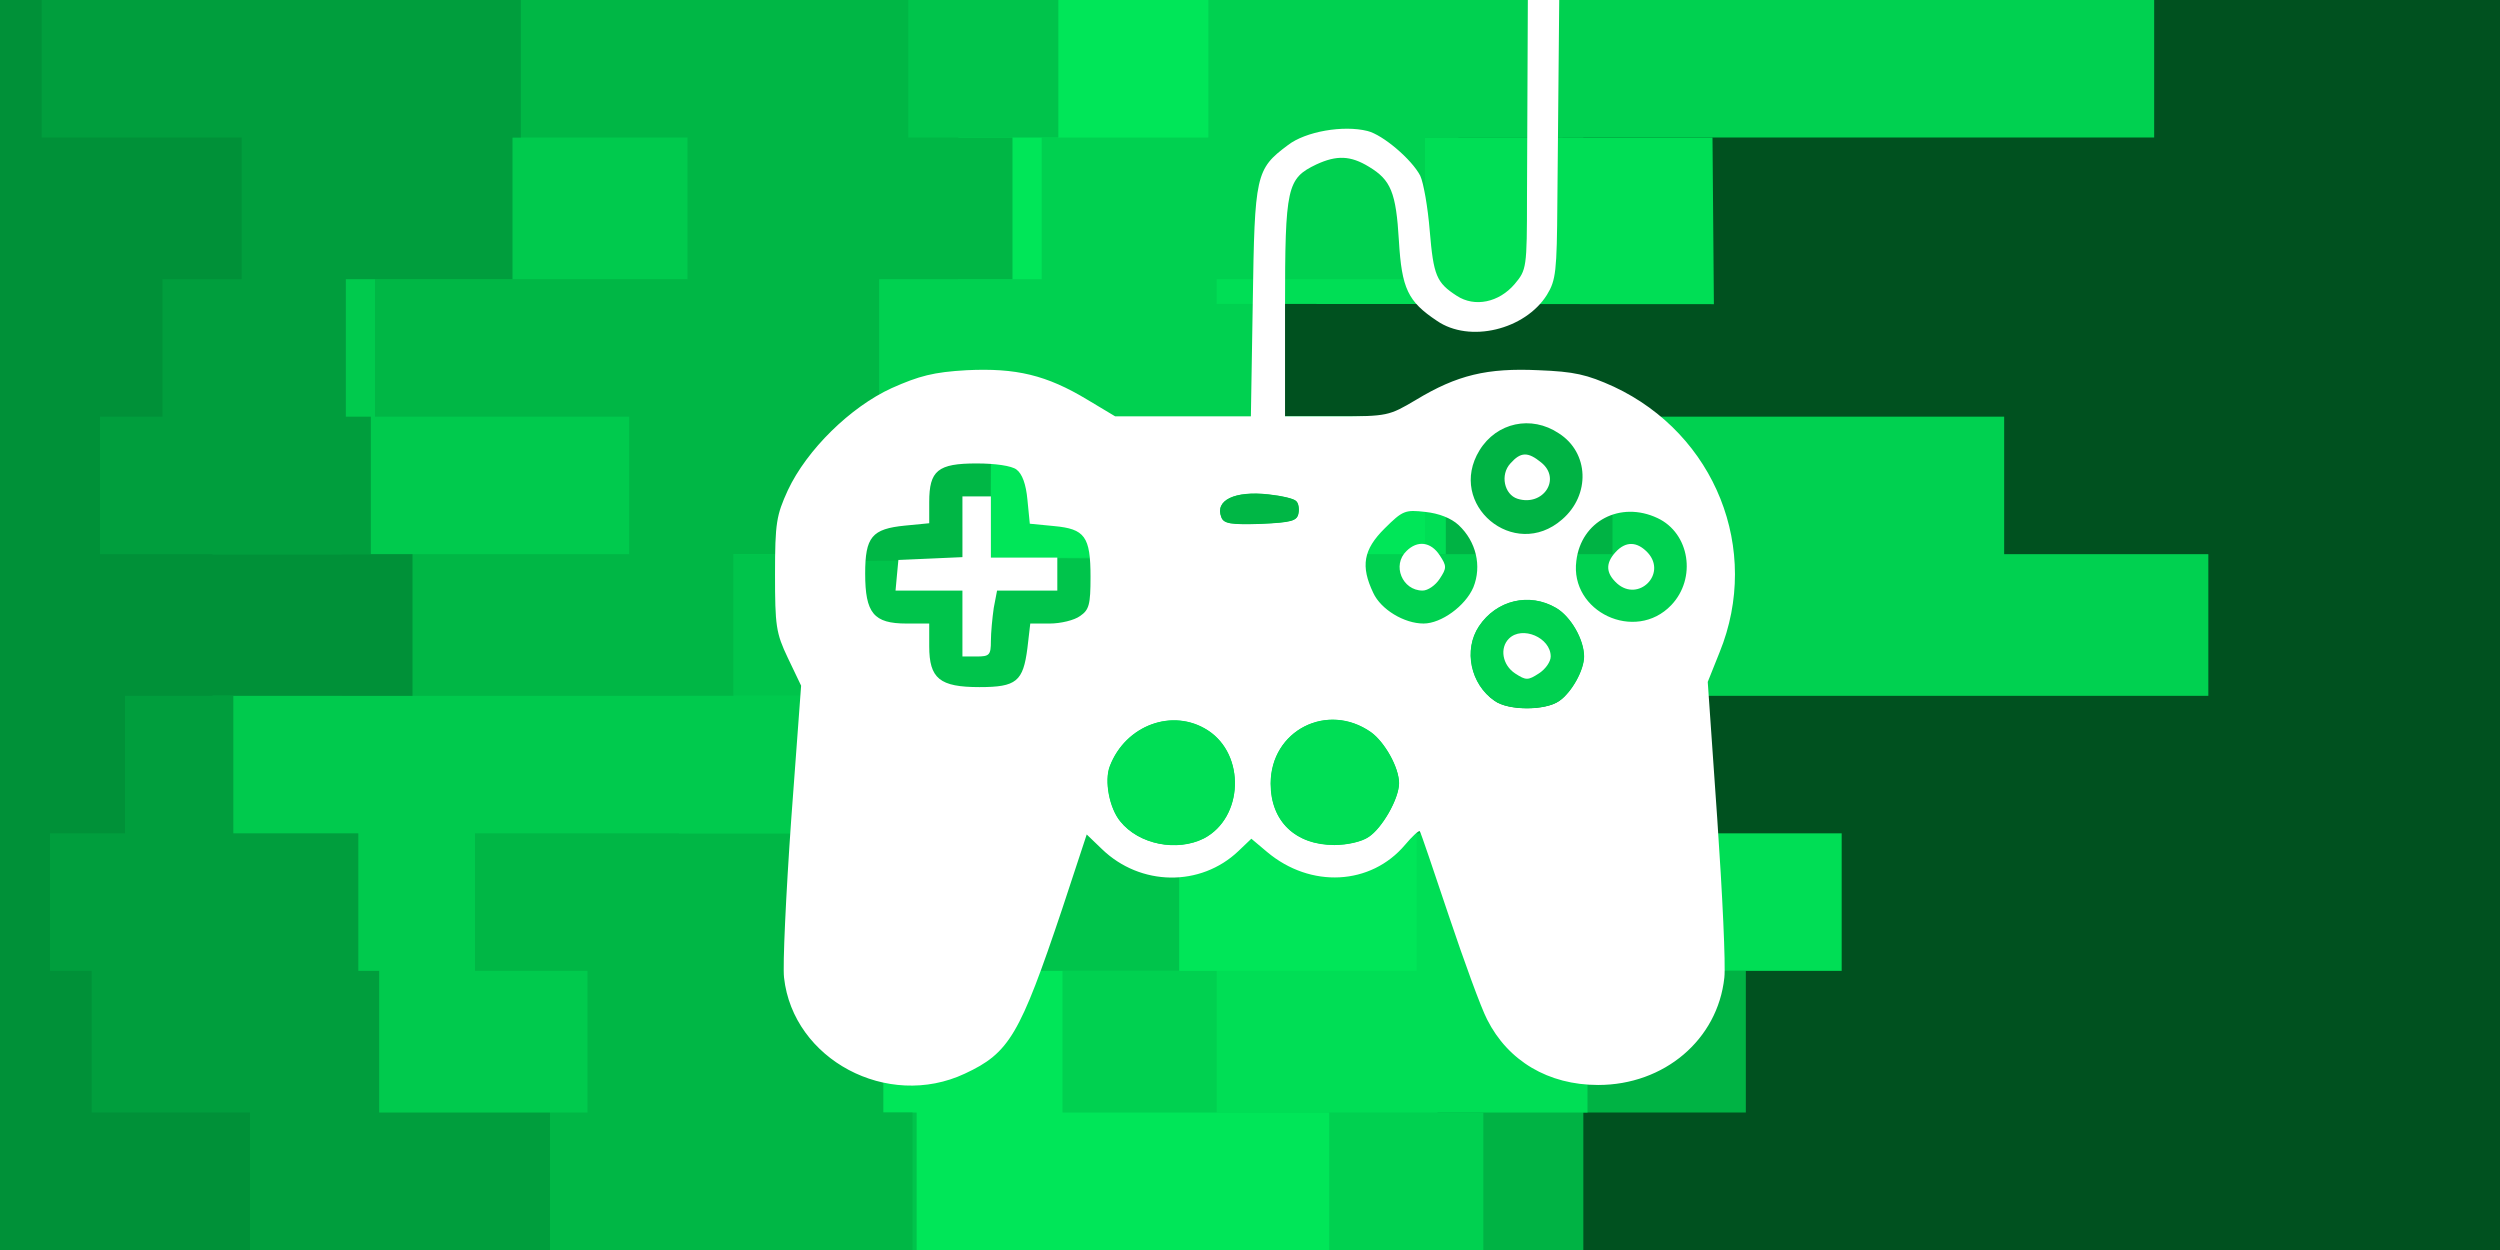 <svg xmlns="http://www.w3.org/2000/svg" width="600" height="300" viewBox="0 0 600 300"><path fill="#00511f" d="M0 300v-300h600v300z" style="fill-rule:nonzero;stroke:none;stroke-linecap:butt;stroke-linejoin:miter;stroke-miterlimit:10;stroke-dasharray:none;stroke-dashoffset:0"/><path fill="#00d150" d="M407 0h110v33h-167v34h-42v33h173v33h49v34h-253v33h-4v33h16v34h82v33h-371V0z" style="fill-rule:nonzero;stroke:none;stroke-linecap:butt;stroke-linejoin:miter;stroke-miterlimit:10;stroke-dasharray:none;stroke-dashoffset:0"/><path fill="#00b344" d="M420 0h-79v33h34v34h-104v33h116v33h-91v34h53v33h58v33h12v34h-39v33h-380V0z" style="fill-rule:nonzero;stroke:none;stroke-linecap:butt;stroke-linejoin:miter;stroke-miterlimit:10;stroke-dasharray:none;stroke-dashoffset:0"/><path fill="#00de55" d="M296 0h14v33h101l.333 40-161-.082L250 100h97v33h-39v34h25v33h109v33h-61v34h-36v33h-345V0z" style="fill-rule:nonzero;stroke:none;stroke-linecap:butt;stroke-linejoin:miter;stroke-miterlimit:10;stroke-dasharray:none;stroke-dashoffset:0"/><path fill="#00d150" d="M347 0h33v33h-38v34h-50v33h44v33h-127v34h35v33h-41v33h89v34h64v33h-356V0z" style="fill-rule:nonzero;stroke:none;stroke-linecap:butt;stroke-linejoin:miter;stroke-miterlimit:10;stroke-dasharray:none;stroke-dashoffset:0"/><path fill="#00e658" d="M220 0h70v33h-40v34h-50v33h142v33h-63.583l-4.5.667-69.016.613L199.917 133h-44.917v34h50v33h135v33h-85v34h64v33h-319V0z" style="fill-rule:nonzero;stroke:none;stroke-linecap:butt;stroke-linejoin:miter;stroke-miterlimit:10;stroke-dasharray:none;stroke-dashoffset:0"/><path fill="#00c44b" d="M199 0h55v33h-24v34h-55v33h-40v33h65.417l36.137.863 33.641.192L276.25 133h16.75v34h-145v33h135v33h-147v34h84v33h-220V0z" style="fill-rule:nonzero;stroke:none;stroke-linecap:butt;stroke-linejoin:miter;stroke-miterlimit:10;stroke-dasharray:none;stroke-dashoffset:0"/><path fill="#00b745" d="M182 0h36v33h25v34h-32v33l26.868.284-.17 34.087-34.115.296-6.5-1.667H176v34h-13v33h80v33h-31v34h7v33H0V0z" style="fill-rule:nonzero;stroke:none;stroke-linecap:butt;stroke-linejoin:miter;stroke-miterlimit:10;stroke-dasharray:none;stroke-dashoffset:0"/><path fill="#00ca4d" d="M75 0h-5v33h95v34h-75v33h61v33h-69v34h112v33h-80v33h27v34h-9v33h-132V0z" style="fill-rule:nonzero;stroke:none;stroke-linecap:butt;stroke-linejoin:miter;stroke-miterlimit:10;stroke-dasharray:none;stroke-dashoffset:0"/><path fill="#009e3d" d="M99 0h26v33h-2v34h-40v33h6v33h-38v34h5v33h30v33h5v34h41v33h-132V0z" style="fill-rule:nonzero;stroke:none;stroke-linecap:butt;stroke-linejoin:miter;stroke-miterlimit:10;stroke-dasharray:none;stroke-dashoffset:0"/><path fill="#009138" d="M3 0h7v33h48v34h-19v33h-15v33h75v34h-69v33h-18v33h10v34h38v33h-60V0z" style="fill-rule:nonzero;stroke:none;stroke-linecap:butt;stroke-linejoin:miter;stroke-miterlimit:10;stroke-dasharray:none;stroke-dashoffset:0"/><g style="fill-rule:nonzero;stroke:none;stroke-linecap:butt;stroke-linejoin:miter;stroke-miterlimit:10;stroke-dasharray:none;stroke-dashoffset:0"><path fill="#fff" d="m366.734-12.354 7.657-6.677-.625 67.652c-.114 16.499-.342 18.646-2.505 22.149-5.238 8.363-18.559 11.64-26.416 6.215-6.946-4.633-8.426-7.684-9.109-19.211-.683-11.64-1.936-14.578-7.173-17.742-4.441-2.712-7.743-2.825-12.639-.565-7.059 3.39-7.515 5.311-7.515 34.354v26.105h12.411c12.183 0 12.525-.113 19.015-3.955 9.906-5.989 17.079-7.684 29.376-7.119 8.653.339 11.614 1.017 18.104 3.955 24.366 11.414 35.411 39.1 25.391 63.736l-2.847 7.119 2.277 32.772c1.252 18.081 2.05 35.258 1.708 38.196-1.594 14.917-14.46 25.766-30.287 25.766-11.955 0-21.634-5.763-26.644-15.708-1.48-2.825-5.579-14.126-9.223-24.975-3.644-10.849-6.718-20.002-6.946-20.228-.228-.226-1.822 1.243-3.53 3.277-8.198 9.719-22.658 10.51-33.134 1.695l-3.757-3.164-3.074 2.938c-9.109 8.702-23.569 8.476-32.792-.452l-3.644-3.503-5.921 17.968c-10.134 30.173-12.639 34.467-23.342 39.439-18.559 8.702-41.218-3.39-43.381-23.053-.342-2.938.455-19.889 1.708-37.744l2.391-32.32-3.188-6.667c-2.847-5.989-3.074-7.684-3.074-20.115 0-12.318.342-14.126 3.074-20.115 4.554-9.719 15.03-20.002 24.936-24.523 6.604-2.938 10.02-3.842 17.99-4.294 11.842-.565 19.129 1.13 29.035 7.119l6.604 3.955H300.211l.455-27.461c.455-30.512.683-31.868 8.426-37.631 4.213-3.277 13.322-4.859 19.129-3.39 3.644.904 10.589 6.78 12.639 10.736.797 1.695 1.822 7.571 2.277 13.222.911 10.736 1.594 12.431 6.49 15.595 4.327 2.825 10.134 1.582 13.891-2.825 2.847-3.39 2.96-3.842 2.96-20.906zm-11.642 120.416c-7.97 12.996 8.312 26.67 19.812 16.612 6.832-5.876 6.49-16.047-.797-20.68-6.604-4.407-14.916-2.599-19.015 4.068zm-120.693 3.164c-9.337 0-11.386 1.695-11.386 9.267v5.085l-5.807.565c-7.97.791-9.564 2.712-9.564 11.527 0 9.493 2.05 11.979 9.906 11.979h5.465v5.424c0 7.797 2.505 9.832 12.069 9.832 8.881 0 10.475-1.356 11.5-9.38l.683-5.876h4.668c2.619 0 5.921-.791 7.287-1.808 2.163-1.469 2.505-2.712 2.505-9.38 0-9.719-1.366-11.527-8.767-12.205l-5.807-.565-.569-5.763c-.342-3.729-1.252-6.215-2.619-7.232-1.139-.904-5.124-1.469-9.564-1.469zm70.025 7.458c-8.084-.904-12.866 1.356-11.272 5.424.569 1.582 2.277 1.808 9.45 1.582 7.401-.339 8.653-.678 8.995-2.486.228-1.13 0-2.486-.569-2.938-.455-.565-3.416-1.243-6.604-1.582zm37.688 4.181c-4.896-.565-5.465-.339-9.792 3.955-5.124 5.085-5.807 9.041-2.733 15.482 1.822 3.955 7.401 7.345 12.069 7.345 4.213 0 10.02-4.181 11.955-8.702 2.05-5.085.683-10.962-3.53-14.917-1.822-1.695-4.782-2.825-7.97-3.164zm36.208 11.753c-1.594 12.205 14.119 19.663 22.772 10.623 6.149-6.441 4.441-17.29-3.302-20.906-8.881-4.181-18.332.678-19.47 10.284zm-23.342 15.708c-3.757 5.65-2.05 13.9 3.757 17.855 3.302 2.373 12.183 2.373 15.485 0 2.96-2.034 5.921-7.345 5.921-10.623 0-4.068-3.188-9.606-6.718-11.64-6.376-3.729-14.233-1.921-18.446 4.407zm-88.584 33.563c-1.366 3.503-.114 10.058 2.505 13.222 4.441 5.537 13.549 7.345 20.04 4.068 9.45-4.972 10.02-20.002.911-25.879-8.426-5.424-19.698-1.243-23.455 8.589zm38.599 4.181c0 9.041 5.921 14.691 15.257 14.691 3.074 0 6.604-.791 8.198-1.921 3.188-2.034 7.287-9.154 7.287-12.883 0-3.729-3.416-9.832-6.718-12.205-10.475-7.345-24.025-.452-24.025 12.318z"/><path fill="#00b745" d="M311.077 120.257c.569.452.798 1.824.57 2.954-.342 1.808-1.639 2.191-9.04 2.53-7.173.226-8.935-.039-9.504-1.621-1.594-4.068 3.264-6.381 11.348-5.477 3.188.339 6.171 1.049 6.626 1.614z" data-paper-data="{&quot;noHover&quot;:false,&quot;origItem&quot;:[&quot;Path&quot;,{&quot;applyMatrix&quot;:true,&quot;segments&quot;:[[[608.84736,237.36965],[6.37623,0.67805],[-16.1683,-1.80811]],[[586.30283,248.21832],[-3.18811,-8.1365],[1.13861,3.16419]],[[605.2038,251.38252],[-14.34651,0.45203],[14.80197,-0.67805]],[[623.19388,246.41021],[-0.68317,3.61621],[0.45544,-2.26013]],[[622.05527,240.53386],[1.13861,0.90405],[-0.91089,-1.13007]]],&quot;closed&quot;:true,&quot;fillColor&quot;:[1,1,1]}]}"/><path fill="#00de55" d="M289.878 175.26c9.109 5.876 8.536 20.99-.914 25.963-6.49 3.277-15.664 1.456-20.105-4.081-2.619-3.164-3.88-9.762-2.513-13.265 3.757-9.832 15.107-14.041 23.532-8.617z" data-paper-data="{&quot;noHover&quot;:false,&quot;origItem&quot;:[&quot;Path&quot;,{&quot;applyMatrix&quot;:true,&quot;segments&quot;:[[[532.78806,367.77965],[7.51484,-19.6632],[-2.73267,7.00643]],[[537.79795,394.22327],[-5.23762,-6.3284],[8.88118,11.07468]],[[577.8771,402.35978],[-12.98018,6.5544],[18.90097,-9.94461]],[[579.69888,350.60259],[18.2178,11.75272],[-16.85147,-10.84866]]],&quot;closed&quot;:true,&quot;fillColor&quot;:[1,1,1]}]}"/><path fill="#00de55" d="M329.047 175.713c3.302 2.373 6.739 8.517 6.739 12.246 0 3.729-4.123 10.891-7.311 12.925-1.594 1.13-5.15 1.929-8.225 1.929-9.337 0-15.307-5.699-15.307-14.74 0-12.77 13.629-19.705 24.104-12.359z" data-paper-data="{&quot;noHover&quot;:false,&quot;origItem&quot;:[&quot;Path&quot;,{&quot;applyMatrix&quot;:true,&quot;segments&quot;:[[[609.98598,376.14216],[0,-25.53957],[0,18.08111]],[[640.50079,405.52396],[-18.67324,0],[6.14851,0]],[[656.8968,401.68173],[-3.18811,2.26013],[6.37623,-4.06824]],[[671.47104,375.91615],[0,7.45846],[0,-7.45846]],[[658.03542,351.50664],[6.60395,4.74629],[-20.95047,-14.69091]]],&quot;closed&quot;:true,&quot;fillColor&quot;:[1,1,1]}]}"/><path fill="#00d150" d="M373.45 145.877c3.53 2.034 6.741 7.616 6.741 11.684 0 3.277-2.982 8.628-5.943 10.662-3.302 2.373-12.24 2.373-15.542-0-5.807-3.955-7.53-12.271-3.772-17.921 4.213-6.328 12.139-8.154 18.515-4.425z" data-paper-data="{&quot;noHover&quot;:false,&quot;origItem&quot;:[&quot;Path&quot;,{&quot;applyMatrix&quot;:true,&quot;segments&quot;:[[[709.95614,300.65353],[8.42573,-12.65677],[-7.51484,11.30069]],[[717.47098,336.36372],[-11.61384,-7.91048],[6.60395,4.74629]],[[748.44124,336.36372],[-6.60395,4.74629],[5.92079,-4.06824]],[[760.2828,315.11842],[0,6.5544],[0,-8.1365]],[[746.84718,291.839],[7.0594,4.06824],[-12.75246,-7.45846]]],&quot;closed&quot;:true,&quot;fillColor&quot;:[1,1,1]}]}"/><path fill="#fff" d="M369.894 111c4.896 3.955.455 10.623-5.693 8.702-3.188-1.017-4.213-5.763-1.708-8.476 2.505-2.825 4.213-2.825 7.401-.226zM230.983 119.137h6.832V133.828H253.755V141.738h-14.46l-.797 4.181c-.342 2.373-.683 5.989-.683 7.91 0 3.39-.342 3.729-3.416 3.729h-3.416v-15.821h-16.054l.342-3.729.342-3.616 7.743-.339 7.629-.339v-7.232zM345.528 133.263c1.708 2.599 1.708 3.051 0 5.65-1.025 1.582-2.847 2.825-4.099 2.825-4.896 0-7.401-6.102-3.871-9.493 2.619-2.599 5.807-2.26 7.97 1.017zM395.513 132.698c4.554 5.085-2.277 11.866-7.401 7.345-2.733-2.486-2.847-4.859-.342-7.571 2.391-2.599 5.124-2.599 7.743.226zM372.171 157.559c0 1.243-1.252 3.051-2.847 4.068-2.619 1.695-3.074 1.695-5.693 0-3.074-2.034-3.757-6.102-1.48-8.363 3.188-3.164 10.02-.226 10.02 4.294z"/></g></svg>